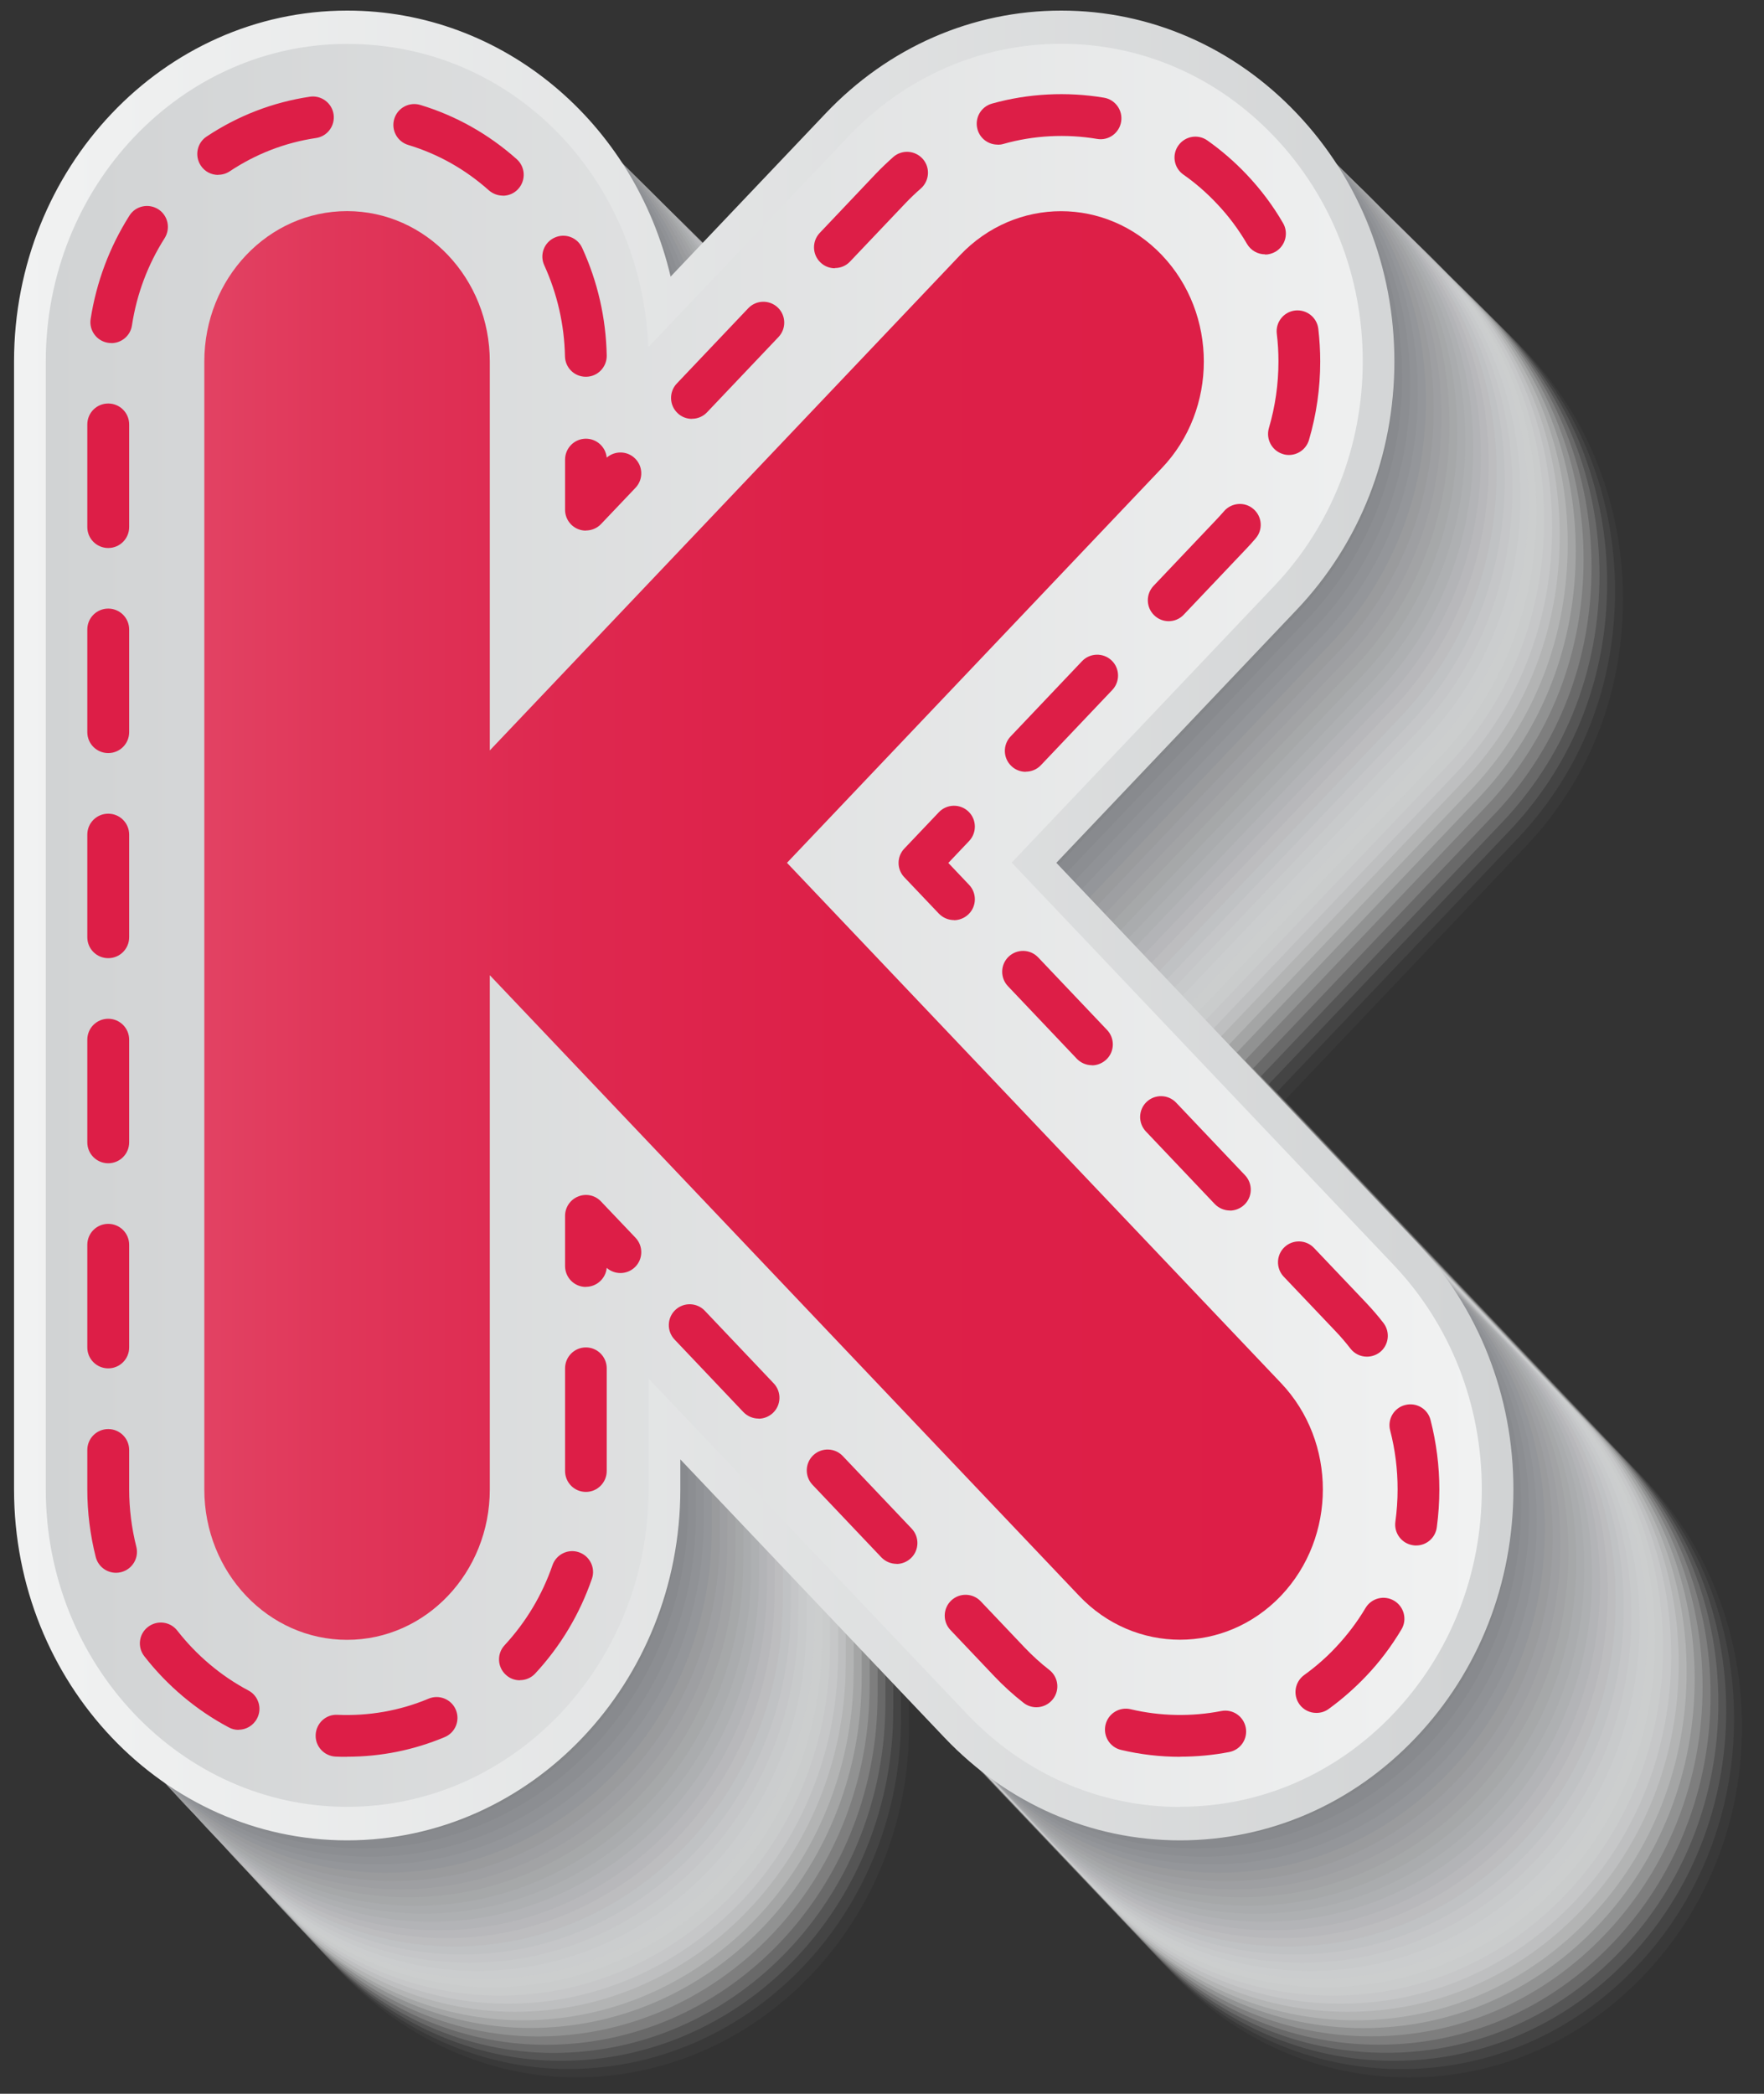 <svg width="75" height="89" viewBox="0 0 75 89" fill="none" xmlns="http://www.w3.org/2000/svg">
<rect x="0" y="0" width="75" height="89" fill="#333333" stroke="none"/>
<g style="mix-blend-mode:multiply">
<path opacity="0.03" d="M24.494 10.542C30.823 10.542 36.196 14.889 38.005 20.969C38.062 21.159 38.118 21.367 38.166 21.556C38.189 21.656 38.223 21.75 38.246 21.855L44.841 14.912C47.516 12.1 51.071 10.546 54.849 10.546C58.626 10.546 62.186 12.095 64.856 14.912C67.531 17.725 69.003 21.471 69.003 25.453C69.003 29.436 67.607 32.987 65.06 35.777C64.993 35.848 64.918 35.928 64.852 35.999L54.631 46.763L69.917 62.858C72.592 65.671 74.064 69.417 74.064 73.399C74.064 77.382 72.592 81.123 69.917 83.94C67.247 86.753 63.692 88.306 59.909 88.306C56.127 88.306 52.571 86.758 49.901 83.94L38.649 72.092V73.371C38.649 73.641 38.639 73.939 38.63 74.204C38.232 82.051 32.045 88.302 24.494 88.302C16.943 88.302 10.339 81.615 10.339 73.395V25.449C10.339 17.228 16.688 10.542 24.494 10.542Z" fill="#FBFBFB"/>
<path opacity="0.06" d="M24.167 10.219C30.501 10.219 35.879 14.571 37.673 20.665C37.725 20.845 37.787 21.068 37.834 21.253C37.858 21.352 37.896 21.433 37.92 21.532L44.519 14.581C47.189 11.768 50.744 10.219 54.522 10.219C58.3 10.219 61.855 11.768 64.525 14.581C67.195 17.393 68.667 21.134 68.667 25.112C68.667 29.09 67.266 32.646 64.719 35.435C64.653 35.506 64.577 35.591 64.511 35.658L54.29 46.421L69.586 62.526C72.256 65.339 73.728 69.08 73.728 73.058C73.728 77.035 72.256 80.776 69.586 83.589C66.916 86.402 63.365 87.951 59.583 87.951C55.8 87.951 52.254 86.402 49.58 83.589L38.308 71.722V73.001C38.308 73.261 38.303 73.579 38.289 73.834C37.901 81.686 31.713 87.946 24.163 87.946C16.612 87.946 10.017 81.264 10.017 73.053V25.107C10.017 16.896 16.361 10.214 24.163 10.214L24.167 10.219Z" fill="#F7F7F7"/>
<path opacity="0.1" d="M23.845 9.893C30.18 9.893 35.562 14.254 37.347 20.358C37.399 20.533 37.461 20.77 37.508 20.945C37.532 21.04 37.574 21.111 37.598 21.206L44.206 14.249C46.877 11.436 50.427 9.893 54.2 9.893C57.973 9.893 61.524 11.441 64.194 14.254C66.864 17.062 68.331 20.803 68.331 24.776C68.331 28.749 66.93 32.31 64.378 35.099C64.317 35.165 64.231 35.255 64.17 35.322L53.944 46.085L69.25 62.2C71.92 65.013 73.392 68.749 73.392 72.722C73.392 76.695 71.92 80.436 69.25 83.244C66.584 86.052 63.034 87.6 59.256 87.6C55.478 87.6 51.932 86.052 49.263 83.244L37.977 71.358V72.636C37.977 72.887 37.972 73.224 37.958 73.475C37.584 81.331 31.396 87.6 23.845 87.6C16.295 87.6 9.71 80.924 9.71 72.717V24.771C9.71 16.565 16.049 9.888 23.845 9.888V9.893Z" fill="#F3F3F3"/>
<path opacity="0.13" d="M23.519 9.571C29.853 9.571 35.245 13.937 37.02 20.059C37.072 20.23 37.139 20.476 37.181 20.651C37.205 20.741 37.257 20.803 37.276 20.898L43.889 13.932C46.559 11.124 50.105 9.575 53.878 9.575C57.651 9.575 61.197 11.124 63.867 13.932C66.532 16.74 68.004 20.476 68.004 24.444C68.004 28.413 66.603 31.978 64.047 34.763C63.985 34.829 63.9 34.919 63.839 34.985L53.613 45.749L68.923 61.868C71.593 64.676 73.06 68.412 73.06 72.385C73.06 76.359 71.593 80.095 68.923 82.903C66.258 85.711 62.712 87.259 58.939 87.259C55.166 87.259 51.62 85.711 48.95 82.903L37.645 70.998V72.281C37.645 72.528 37.64 72.878 37.626 73.12C37.266 80.98 31.079 87.264 23.523 87.264C15.968 87.264 9.402 80.592 9.402 72.395V24.449C9.402 16.247 15.736 9.58 23.523 9.58L23.519 9.571Z" fill="#EFEFEF"/>
<path opacity="0.16" d="M23.197 9.244C29.536 9.244 34.928 13.615 36.694 19.752C36.741 19.913 36.812 20.178 36.855 20.344C36.878 20.429 36.935 20.481 36.954 20.571L43.577 13.6C46.242 10.792 49.788 9.249 53.556 9.249C57.325 9.249 60.87 10.792 63.536 13.6C66.201 16.409 67.668 20.135 67.668 24.108C67.668 28.081 66.262 31.642 63.711 34.427C63.654 34.488 63.564 34.588 63.502 34.649L53.277 45.417L68.596 61.546C71.262 64.354 72.729 68.086 72.729 72.054C72.729 76.022 71.262 79.754 68.596 82.562C65.931 85.37 62.39 86.914 58.617 86.914C54.844 86.914 51.303 85.37 48.638 82.562L37.314 70.638V71.921C37.314 72.158 37.309 72.528 37.295 72.76C36.949 80.63 30.757 86.918 23.202 86.918C15.646 86.918 9.089 80.251 9.089 72.059V24.113C9.089 15.921 15.419 9.253 23.202 9.253L23.197 9.244Z" fill="#EBEBEB"/>
<path opacity="0.19" d="M22.87 8.922C29.209 8.922 34.606 13.302 36.367 19.448C36.414 19.605 36.485 19.879 36.528 20.04C36.552 20.126 36.613 20.163 36.632 20.249L43.26 13.269C45.925 10.466 49.466 8.922 53.23 8.922C56.993 8.922 60.539 10.466 63.2 13.269C65.865 16.072 67.328 19.799 67.328 23.767C67.328 27.735 65.921 31.301 63.365 34.086C63.308 34.147 63.214 34.246 63.157 34.308L52.931 45.076L68.255 61.215C70.921 64.018 72.388 67.749 72.388 71.713C72.388 75.677 70.921 79.408 68.255 82.211C65.595 85.015 62.054 86.558 58.285 86.558C54.517 86.558 50.976 85.015 48.316 82.211L36.973 70.269V71.552C36.973 71.779 36.968 72.168 36.954 72.39C36.623 80.265 30.43 86.563 22.87 86.563C15.31 86.563 8.768 79.9 8.768 71.718V23.772C8.768 15.584 15.092 8.926 22.87 8.926V8.922Z" fill="#E6E7E7"/>
<path opacity="0.23" d="M22.544 8.595C28.882 8.595 34.289 12.98 36.035 19.141C36.078 19.292 36.154 19.581 36.192 19.733C36.211 19.813 36.282 19.842 36.301 19.922L42.938 12.938C45.598 10.134 49.139 8.59 52.903 8.59C56.666 8.59 60.208 10.134 62.868 12.938C65.528 15.741 66.996 19.463 66.996 23.426C66.996 27.39 65.59 30.965 63.029 33.745C62.977 33.802 62.877 33.91 62.821 33.967L52.59 44.736L67.924 60.883C70.585 63.687 72.052 67.413 72.052 71.372C72.052 75.331 70.585 79.062 67.924 81.866C65.263 84.669 61.727 86.208 57.964 86.208C54.2 86.208 50.659 84.664 47.998 81.861L36.637 69.895V71.178C36.637 71.396 36.632 71.798 36.618 72.016C36.296 79.896 30.108 86.203 22.544 86.203C14.979 86.203 8.455 79.55 8.455 71.367V23.422C8.455 15.239 14.775 8.586 22.544 8.586V8.595Z" fill="#E2E3E3"/>
<path opacity="0.26" d="M22.222 8.273C28.565 8.273 33.971 12.663 35.709 18.843C35.751 18.985 35.827 19.288 35.865 19.435C35.884 19.511 35.96 19.529 35.979 19.61L42.62 12.616C45.281 9.817 48.817 8.273 52.576 8.273C56.335 8.273 59.871 9.817 62.532 12.616C65.192 15.414 66.655 19.136 66.655 23.1C66.655 27.064 65.249 30.639 62.683 33.418C62.631 33.475 62.527 33.584 62.475 33.641L52.245 44.414L67.588 60.566C70.248 63.365 71.711 67.087 71.711 71.05C71.711 75.014 70.248 78.736 67.588 81.535C64.932 84.333 61.396 85.877 57.632 85.877C53.869 85.877 50.337 84.333 47.676 81.535L36.296 69.549V70.833C36.296 71.041 36.291 71.462 36.282 71.671C35.974 79.56 29.787 85.877 22.217 85.877C14.647 85.877 8.138 79.229 8.138 71.05V23.105C8.138 14.931 14.453 8.278 22.217 8.278L22.222 8.273Z" fill="#DEDFE0"/>
<path opacity="0.29" d="M21.895 7.946C28.239 7.946 33.65 12.345 35.382 18.534C35.425 18.672 35.505 18.989 35.538 19.126C35.557 19.202 35.638 19.207 35.657 19.282L42.303 12.284C44.959 9.485 48.496 7.946 52.25 7.946C56.004 7.946 59.54 9.485 62.196 12.284C64.852 15.082 66.314 18.8 66.314 22.758C66.314 26.717 64.904 30.297 62.343 33.072C62.295 33.124 62.186 33.242 62.134 33.295L51.904 44.068L67.252 60.229C69.908 63.028 71.375 66.745 71.375 70.704C71.375 74.663 69.912 78.38 67.252 81.179C64.596 83.977 61.064 85.516 57.306 85.516C53.547 85.516 50.015 83.977 47.359 81.179L35.96 69.174V70.458C35.96 70.657 35.955 71.097 35.946 71.296C35.652 79.19 29.46 85.516 21.89 85.516C14.321 85.516 7.821 78.873 7.821 70.704V22.758C7.821 14.59 14.131 7.946 21.89 7.946H21.895Z" fill="#DADBDC"/>
<path opacity="0.32" d="M21.573 7.624C27.917 7.624 33.337 12.028 35.056 18.232C35.093 18.364 35.179 18.691 35.212 18.828C35.231 18.899 35.316 18.895 35.335 18.966L41.991 11.957C44.647 9.163 48.178 7.624 51.932 7.624C55.687 7.624 59.218 9.163 61.874 11.962C64.53 14.756 65.992 18.473 65.992 22.427C65.992 26.381 64.582 29.966 62.016 32.741C61.968 32.793 61.855 32.911 61.808 32.963L51.577 43.736L66.934 59.908C69.59 62.702 71.053 66.419 71.053 70.373C71.053 74.327 69.59 78.044 66.934 80.838C64.284 83.632 60.752 85.171 56.993 85.171C53.234 85.171 49.707 83.632 47.052 80.838L35.633 68.815V70.098C35.633 70.288 35.628 70.747 35.619 70.936C35.34 78.835 29.147 85.171 21.578 85.171C14.008 85.171 7.518 78.532 7.518 70.368V22.422C7.518 14.258 13.823 7.62 21.578 7.62L21.573 7.624Z" fill="#D6D7D8"/>
<path opacity="0.35" d="M21.246 7.298C27.595 7.298 33.015 11.707 34.729 17.929C34.767 18.052 34.852 18.398 34.885 18.525C34.904 18.592 34.994 18.578 35.013 18.649L41.674 11.636C44.325 8.842 47.856 7.303 51.606 7.303C55.355 7.303 58.887 8.842 61.538 11.636C64.189 14.429 65.652 18.142 65.652 22.091C65.652 26.041 64.241 29.63 61.67 32.405C61.628 32.452 61.509 32.575 61.462 32.627L51.227 43.401L66.594 59.577C69.245 62.37 70.707 66.083 70.707 70.037C70.707 73.991 69.245 77.704 66.594 80.498C63.943 83.291 60.416 84.83 56.662 84.83C52.908 84.83 49.381 83.291 46.73 80.498L35.292 68.456V69.739C35.292 69.919 35.288 70.397 35.278 70.577C35.013 78.485 28.821 84.83 21.246 84.83C13.672 84.83 7.2 78.196 7.2 70.042V22.096C7.2 13.942 13.501 7.307 21.246 7.307V7.298Z" fill="#D2D3D4"/>
<path opacity="0.39" d="M20.925 6.971C27.273 6.971 32.703 11.389 34.402 17.621C34.435 17.74 34.526 18.095 34.559 18.218C34.573 18.279 34.672 18.256 34.691 18.322L41.361 11.299C44.013 8.51 47.539 6.971 51.289 6.971C55.038 6.971 58.565 8.51 61.216 11.299C63.867 14.089 65.325 17.801 65.325 21.75C65.325 25.7 63.91 29.289 61.339 32.064C61.296 32.111 61.178 32.239 61.131 32.282L50.896 43.06L66.267 59.245C68.918 62.034 70.376 65.747 70.376 69.696C70.376 73.646 68.918 77.358 66.262 80.147C63.611 82.936 60.089 84.475 56.34 84.475C52.59 84.475 49.064 82.936 46.413 80.147L34.956 68.086V69.37C34.956 69.54 34.956 70.037 34.942 70.208C34.691 78.121 28.494 84.475 20.92 84.475C13.345 84.475 6.883 77.846 6.883 69.696V21.75C6.883 13.601 13.18 6.971 20.92 6.971H20.925Z" fill="#CECFD0"/>
<path opacity="0.42" d="M20.598 6.649C26.946 6.649 32.381 11.072 34.071 17.317C34.104 17.431 34.194 17.8 34.227 17.914C34.241 17.976 34.35 17.938 34.364 17.999L41.039 10.972C43.691 8.183 47.213 6.649 50.957 6.649C54.702 6.649 58.224 8.183 60.875 10.972C63.526 13.761 64.984 17.469 64.984 21.414C64.984 25.358 63.569 28.952 60.998 31.727C60.96 31.77 60.832 31.902 60.794 31.945L50.559 42.723L65.94 58.918C68.591 61.707 70.05 65.415 70.05 69.359C70.05 73.304 68.591 77.012 65.94 79.801C63.294 82.59 59.772 84.124 56.023 84.124C52.273 84.124 48.756 82.59 46.105 79.801L34.63 67.721V69.009C34.63 69.17 34.63 69.686 34.615 69.847C34.374 77.765 28.182 84.129 20.603 84.129C13.023 84.129 6.576 77.504 6.576 69.359V21.414C6.576 13.269 12.867 6.644 20.603 6.644L20.598 6.649Z" fill="#CACBCC"/>
<path opacity="0.45" d="M20.276 6.322C26.629 6.322 32.064 10.75 33.749 17.015C33.782 17.119 33.877 17.503 33.905 17.612C33.919 17.668 34.033 17.621 34.047 17.683L40.727 10.646C43.373 7.857 46.895 6.322 50.635 6.322C54.375 6.322 57.897 7.857 60.544 10.646C63.19 13.43 64.648 17.138 64.648 21.078C64.648 25.018 63.232 28.617 60.657 31.392C60.619 31.434 60.491 31.572 60.454 31.609L50.219 42.387L65.604 58.592C68.251 61.376 69.709 65.084 69.709 69.024C69.709 72.964 68.251 76.671 65.604 79.461C62.958 82.245 59.441 83.779 55.696 83.779C51.951 83.779 48.434 82.245 45.788 79.456L34.293 67.357V68.645C34.293 68.796 34.293 69.332 34.279 69.483C34.052 77.405 27.86 83.779 20.276 83.779C12.692 83.779 6.263 77.159 6.263 69.024V21.078C6.263 12.943 12.55 6.322 20.276 6.322Z" fill="#C6C7C8"/>
<path opacity="0.48" d="M19.949 6C26.302 6 31.746 10.438 33.417 16.712C33.446 16.811 33.545 17.209 33.569 17.309C33.583 17.361 33.702 17.309 33.711 17.361L40.4 10.319C43.047 7.535 46.564 6 50.304 6C54.044 6 57.561 7.535 60.207 10.319C62.854 13.104 64.307 16.807 64.307 20.747C64.307 24.686 62.892 28.285 60.312 31.055C60.274 31.093 60.141 31.235 60.108 31.273L49.868 42.051L65.263 58.26C67.91 61.045 69.363 64.748 69.363 68.688C69.363 72.627 67.905 76.331 65.259 79.115C62.617 81.899 59.1 83.434 55.36 83.434C51.62 83.434 48.102 81.899 45.456 79.115L33.943 66.992V68.28C33.943 68.427 33.943 68.976 33.934 69.118C33.721 77.05 27.524 83.434 19.94 83.434C12.356 83.434 5.936 76.818 5.936 68.688V20.742C5.936 12.611 12.219 5.996 19.94 5.996L19.949 6Z" fill="#C2C3C4"/>
<path opacity="0.52" d="M19.627 5.673C25.98 5.673 31.429 10.115 33.096 16.404C33.124 16.498 33.224 16.906 33.247 17.005C33.261 17.057 33.384 16.991 33.394 17.038L40.088 9.987C42.729 7.203 46.247 5.673 49.982 5.673C53.717 5.673 57.234 7.208 59.876 9.987C62.518 12.772 63.976 16.47 63.976 20.405C63.976 24.34 62.556 27.944 59.975 30.714C59.942 30.752 59.805 30.894 59.772 30.932L49.532 41.714L64.937 57.933C67.578 60.718 69.036 64.416 69.036 68.351C69.036 72.286 67.583 75.989 64.937 78.769C62.295 81.553 58.782 83.083 55.043 83.083C51.303 83.083 47.79 81.549 45.148 78.769L33.621 66.627V67.915C33.621 68.053 33.621 68.621 33.612 68.754C33.413 76.69 27.216 83.083 19.632 83.083C12.048 83.083 5.638 76.472 5.638 68.351V20.405C5.638 12.279 11.916 5.673 19.632 5.673H19.627Z" fill="#BDBEC0"/>
<path opacity="0.55" d="M19.301 5.351C25.659 5.351 31.108 9.798 32.764 16.1C32.793 16.186 32.892 16.612 32.916 16.702C32.93 16.749 33.058 16.673 33.067 16.721L39.771 9.665C42.412 6.885 45.925 5.351 49.655 5.351C53.386 5.351 56.903 6.881 59.54 9.665C62.182 12.445 63.635 16.143 63.635 20.073C63.635 24.004 62.215 27.612 59.635 30.382C59.602 30.415 59.46 30.567 59.431 30.6L49.191 41.383L64.601 57.611C67.242 60.39 68.696 64.089 68.696 68.019C68.696 71.95 67.242 75.648 64.601 78.432C61.964 81.212 58.451 82.742 54.716 82.742C50.981 82.742 47.468 81.212 44.831 78.432L33.285 66.272V67.56C33.285 67.688 33.285 68.275 33.276 68.398C33.091 76.339 26.894 82.742 19.305 82.742C11.717 82.742 5.326 76.136 5.326 68.019V20.073C5.326 11.957 11.598 5.351 19.305 5.351H19.301Z" fill="#B9BABC"/>
<path opacity="0.58" d="M18.974 5.025C25.332 5.025 30.79 9.481 32.433 15.797C32.456 15.878 32.565 16.314 32.584 16.399C32.594 16.442 32.731 16.356 32.74 16.399L39.449 9.334C42.086 6.554 45.598 5.025 49.329 5.025C53.059 5.025 56.567 6.554 59.209 9.334C61.845 12.114 63.299 15.807 63.299 19.733C63.299 23.658 61.879 27.276 59.294 30.042C59.265 30.075 59.119 30.226 59.09 30.259L48.85 41.042L64.269 57.275C66.906 60.054 68.359 63.748 68.359 67.678C68.359 71.609 66.906 75.302 64.264 78.082C61.628 80.862 58.12 82.391 54.385 82.391C50.649 82.391 47.146 80.862 44.505 78.082L32.939 65.903V67.191C32.939 67.309 32.939 67.915 32.93 68.029C32.755 75.98 26.563 82.387 18.969 82.387C11.376 82.387 4.999 75.785 4.999 67.678V19.733C4.999 11.621 11.267 5.025 18.969 5.025H18.974Z" fill="#B5B6B8"/>
<path opacity="0.61" d="M18.652 4.703C25.015 4.703 30.473 9.164 32.111 15.495C32.135 15.571 32.244 16.02 32.263 16.096C32.272 16.139 32.414 16.039 32.423 16.077L39.136 9.007C41.773 6.232 45.281 4.703 49.007 4.703C52.733 4.703 56.24 6.232 58.877 9.007C61.514 11.782 62.967 15.476 62.967 19.401C62.967 23.327 61.542 26.945 58.958 29.71C58.929 29.739 58.783 29.9 58.754 29.928L48.51 40.715L63.938 56.958C66.575 59.733 68.028 63.426 68.028 67.352C68.028 71.278 66.575 74.971 63.938 77.746C61.301 80.521 57.798 82.051 54.068 82.051C50.337 82.051 46.834 80.521 44.197 77.746L32.613 65.548V66.836C32.613 66.945 32.613 67.57 32.603 67.674C32.442 75.629 26.245 82.051 18.652 82.051C11.059 82.051 4.691 75.459 4.691 67.352V19.406C4.691 11.299 10.955 4.708 18.652 4.708V4.703Z" fill="#B1B2B4"/>
<path opacity="0.65" d="M18.326 4.376C24.688 4.376 30.156 8.846 31.78 15.187C31.799 15.258 31.912 15.717 31.931 15.788C31.941 15.826 32.087 15.717 32.097 15.75L38.819 8.671C41.456 5.896 44.959 4.371 48.685 4.371C52.41 4.371 55.914 5.901 58.551 8.671C61.187 11.446 62.636 15.134 62.636 19.055C62.636 22.976 61.211 26.599 58.622 29.364C58.598 29.393 58.442 29.554 58.418 29.582L48.174 40.369L63.606 56.621C66.243 59.396 67.692 63.085 67.692 67.006C67.692 70.927 66.239 74.62 63.606 77.391C60.974 80.166 57.471 81.69 53.745 81.69C50.02 81.69 46.517 80.161 43.88 77.391L32.277 65.173V66.461C32.277 66.561 32.277 67.2 32.267 67.299C32.12 75.26 25.924 81.69 18.326 81.69C10.727 81.69 4.374 75.103 4.374 67.001V19.055C4.374 10.958 10.633 4.366 18.326 4.366V4.376Z" fill="#ADAEB0"/>
<path opacity="0.68" d="M18.004 4.049C24.366 4.049 29.839 8.524 31.458 14.883C31.477 14.945 31.59 15.423 31.609 15.485C31.619 15.518 31.775 15.4 31.78 15.433L38.507 8.349C41.139 5.578 44.642 4.049 48.363 4.049C52.084 4.049 55.587 5.574 58.219 8.349C60.851 11.119 62.3 14.803 62.3 18.724C62.3 22.645 60.875 26.267 58.286 29.028C58.262 29.052 58.106 29.222 58.082 29.246L47.837 40.033L63.28 56.294C65.912 59.065 67.361 62.754 67.361 66.67C67.361 70.586 65.912 74.275 63.275 77.05C60.643 79.82 57.145 81.349 53.419 81.349C49.693 81.349 46.195 79.825 43.563 77.05L31.941 64.813V66.101C31.941 66.191 31.941 66.85 31.936 66.94C31.803 74.909 25.607 81.345 18.004 81.345C10.401 81.345 4.067 74.763 4.067 66.67V18.724C4.067 10.631 10.32 4.049 18.004 4.049Z" fill="#A9AAAC"/>
<path opacity="0.71" d="M17.677 3.727C24.044 3.727 29.517 8.207 31.126 14.581C31.145 14.638 31.259 15.126 31.273 15.187C31.282 15.216 31.444 15.088 31.448 15.116L38.185 8.027C40.817 5.257 44.315 3.732 48.032 3.732C51.748 3.732 55.251 5.257 57.878 8.027C60.511 10.797 61.959 14.477 61.959 18.398C61.959 22.319 60.534 25.941 57.94 28.702C57.921 28.726 57.755 28.896 57.736 28.92L47.492 39.707L62.939 55.973C65.571 58.743 67.02 62.427 67.02 66.344C67.02 70.26 65.571 73.944 62.939 76.714C60.312 79.484 56.813 81.009 53.092 81.009C49.371 81.009 45.873 79.484 43.245 76.714L31.605 64.459V65.751C31.605 65.832 31.605 66.509 31.6 66.59C31.481 74.564 25.28 81.014 17.677 81.014C10.074 81.014 3.749 74.436 3.749 66.348V18.402C3.749 10.314 9.998 3.737 17.677 3.737V3.727Z" fill="#A5A6A8"/>
<path opacity="0.74" d="M17.355 3.401C23.722 3.401 29.204 7.89 30.8 14.273C30.814 14.325 30.937 14.827 30.946 14.879C30.951 14.908 31.122 14.766 31.126 14.789L37.867 7.691C40.495 4.926 43.993 3.401 47.71 3.401C51.426 3.401 54.924 4.926 57.552 7.691C60.179 10.457 61.628 14.136 61.628 18.052C61.628 21.968 60.198 25.596 57.604 28.356C57.585 28.375 57.419 28.55 57.4 28.569L47.151 39.361L62.608 55.637C65.235 58.402 66.684 62.082 66.684 65.998C66.684 69.914 65.235 73.594 62.608 76.359C59.98 79.124 56.486 80.649 52.77 80.649C49.054 80.649 45.56 79.124 42.928 76.359L31.268 64.08V65.373C31.268 65.444 31.268 66.14 31.264 66.211C31.155 74.19 24.958 80.649 17.355 80.649C9.752 80.649 3.437 74.076 3.437 65.998V18.052C3.437 9.973 9.681 3.401 17.355 3.401Z" fill="#A1A2A4"/>
<path opacity="0.77" d="M17.028 3.078C23.396 3.078 28.882 7.572 30.473 13.97C30.487 14.012 30.61 14.529 30.62 14.576C30.625 14.6 30.8 14.448 30.804 14.472L37.55 7.369C40.178 4.603 43.672 3.078 47.383 3.078C51.094 3.078 54.588 4.603 57.215 7.369C59.843 10.134 61.287 13.809 61.287 17.72C61.287 21.632 59.857 25.264 57.258 28.024C57.244 28.043 57.069 28.223 57.055 28.238L46.805 39.029L62.272 55.315C64.899 58.08 66.343 61.755 66.343 65.666C66.343 69.578 64.894 73.257 62.267 76.022C59.644 78.788 56.15 80.308 52.434 80.308C48.718 80.308 45.229 78.783 42.602 76.022L30.923 63.725V65.017C30.923 65.079 30.923 65.794 30.918 65.856C30.823 73.839 24.626 80.308 17.019 80.308C9.411 80.308 3.115 73.74 3.115 65.666V17.72C3.115 9.646 9.354 3.078 17.019 3.078H17.028Z" fill="#9D9EA1"/>
<path opacity="0.81" d="M16.706 2.751C23.078 2.751 28.57 7.25 30.146 13.666C30.156 13.704 30.284 14.235 30.293 14.273C30.298 14.291 30.478 14.13 30.483 14.149L37.238 7.037C39.861 4.276 43.35 2.751 47.061 2.751C50.773 2.751 54.261 4.271 56.884 7.037C59.507 9.798 60.956 13.472 60.956 17.384C60.956 21.295 59.526 24.927 56.927 27.688C56.913 27.702 56.737 27.887 56.723 27.901L46.474 38.693L61.945 54.983C64.567 57.743 66.016 61.418 66.016 65.33C66.016 69.241 64.572 72.911 61.945 75.677C59.322 78.437 55.833 79.962 52.122 79.962C48.41 79.962 44.921 78.442 42.299 75.677L30.601 63.36V64.652C30.601 64.704 30.601 65.439 30.601 65.491C30.52 73.484 24.319 79.957 16.711 79.957C9.104 79.957 2.817 73.394 2.817 65.325V17.379C2.817 9.31 9.052 2.747 16.711 2.747L16.706 2.751Z" fill="#999A9D"/>
<path opacity="0.84" d="M16.38 2.43C22.752 2.43 28.248 6.938 29.82 13.364C29.829 13.397 29.957 13.937 29.966 13.97C29.966 13.989 30.156 13.814 30.16 13.828L36.921 6.711C39.543 3.95 43.028 2.43 46.739 2.43C50.451 2.43 53.935 3.95 56.557 6.711C59.18 9.471 60.624 13.141 60.624 17.048C60.624 20.955 59.194 24.592 56.591 27.348C56.581 27.362 56.401 27.551 56.387 27.561L46.138 38.353L61.618 54.652C64.241 57.413 65.685 61.083 65.685 64.989C65.685 68.896 64.241 72.566 61.618 75.327C58.996 78.087 55.511 79.607 51.8 79.607C48.088 79.607 44.604 78.087 41.981 75.327L30.265 62.991V64.284C30.265 64.331 30.265 65.079 30.265 65.122C30.198 73.12 23.997 79.607 16.384 79.607C8.772 79.607 2.5 73.049 2.5 64.989V17.043C2.5 8.984 8.73 2.425 16.384 2.425L16.38 2.43Z" fill="#949699"/>
<path opacity="0.87" d="M16.053 2.103C22.425 2.103 27.926 6.616 29.488 13.056C29.498 13.08 29.625 13.638 29.635 13.662C29.635 13.676 29.829 13.492 29.834 13.506L36.603 6.379C39.226 3.618 42.706 2.103 46.412 2.103C50.119 2.103 53.603 3.623 56.221 6.379C58.839 9.135 60.283 12.805 60.283 16.707C60.283 20.609 58.849 24.25 56.245 27.006C56.236 27.016 56.051 27.21 56.041 27.22L45.788 38.016L61.277 54.325C63.9 57.086 65.339 60.751 65.339 64.653C65.339 68.555 63.895 72.225 61.273 74.981C58.655 77.737 55.17 79.257 51.464 79.257C47.757 79.257 44.273 77.737 41.655 74.981L29.919 62.626V63.919C29.919 63.957 29.919 64.724 29.919 64.757C29.867 72.76 23.665 79.257 16.048 79.257C8.431 79.257 2.178 72.703 2.178 64.648V16.702C2.178 8.647 8.403 2.094 16.048 2.094L16.053 2.103Z" fill="#909295"/>
<path opacity="0.9" d="M15.731 1.781C22.108 1.781 27.614 6.298 29.162 12.757C29.166 12.776 29.304 13.349 29.308 13.368C29.308 13.378 29.507 13.183 29.512 13.193L36.286 6.061C38.904 3.305 42.384 1.785 46.091 1.785C49.797 1.785 53.277 3.305 55.895 6.061C58.513 8.817 59.957 12.482 59.957 16.38C59.957 20.277 58.522 23.928 55.914 26.679C55.909 26.689 55.72 26.883 55.71 26.892L45.456 37.689L60.951 54.007C63.569 56.763 65.013 60.428 65.013 64.326C65.013 68.223 63.569 71.893 60.951 74.649C58.333 77.405 54.853 78.925 51.151 78.925C47.449 78.925 43.97 77.405 41.347 74.649L29.593 62.275V63.568C29.593 63.596 29.593 64.382 29.593 64.411C29.555 72.423 23.348 78.925 15.731 78.925C8.114 78.925 1.87 72.376 1.87 64.33V16.384C1.87 8.334 8.091 1.79 15.731 1.79V1.781Z" fill="#8C8E91"/>
<path opacity="0.94" d="M15.405 1.454C21.781 1.454 27.292 5.981 28.835 12.45C28.835 12.464 28.977 13.046 28.982 13.06C28.982 13.065 29.185 12.861 29.19 12.866L35.969 5.725C38.587 2.969 42.062 1.454 45.764 1.454C49.466 1.454 52.941 2.969 55.559 5.725C58.177 8.481 59.616 12.142 59.616 16.039C59.616 19.936 58.181 23.587 55.573 26.338C55.573 26.343 55.374 26.547 55.369 26.552L45.115 37.348L60.619 53.671C63.237 56.427 64.676 60.087 64.676 63.985C64.676 67.882 63.237 71.542 60.619 74.298C58.006 77.054 54.527 78.57 50.825 78.57C47.123 78.57 43.648 77.054 41.03 74.298L29.261 61.906V63.199C29.261 63.199 29.261 64.023 29.261 64.042C29.233 72.059 23.031 78.57 15.409 78.57C7.787 78.57 1.558 72.025 1.558 63.985V16.039C1.558 7.998 7.773 1.454 15.409 1.454H15.405Z" fill="#888A8D"/>
<path opacity="0.97" d="M15.083 1.132C21.459 1.132 26.974 5.664 28.508 12.147C28.508 12.152 28.65 12.753 28.65 12.758C28.65 12.758 28.863 12.545 28.863 12.55L35.652 5.404C38.265 2.653 41.74 1.137 45.437 1.137C49.135 1.137 52.609 2.653 55.222 5.404C57.836 8.155 59.275 11.816 59.275 15.708C59.275 19.601 57.836 23.256 55.227 26.008C55.227 26.008 55.028 26.216 55.024 26.221L44.77 37.017L60.278 53.35C62.892 56.101 64.331 59.761 64.331 63.654C64.331 67.546 62.892 71.207 60.274 73.958C57.66 76.709 54.186 78.225 50.488 78.225C46.791 78.225 43.316 76.709 40.703 73.958L28.915 61.542V62.835C28.915 62.835 28.915 63.668 28.915 63.678C28.901 71.699 22.7 78.225 15.078 78.225C7.456 78.225 1.236 71.685 1.236 63.654V15.708C1.236 7.672 7.447 1.137 15.078 1.137L15.083 1.132Z" fill="#848689"/>
<path d="M50.176 77.874C46.484 77.874 43.009 76.359 40.396 73.607L28.589 61.172V63.308C28.589 71.339 22.387 77.869 14.761 77.869C7.134 77.869 0.933 71.339 0.933 63.308V15.362C0.933 7.331 7.134 0.801 14.761 0.801C21.142 0.801 26.662 5.337 28.186 11.839L28.328 12.45L35.34 5.067C37.953 2.316 41.423 0.801 45.12 0.801C48.817 0.801 52.288 2.316 54.901 5.067C57.514 7.819 58.953 11.474 58.953 15.362C58.953 19.25 57.514 22.91 54.901 25.662L44.443 36.671L59.961 53.013C62.575 55.764 64.014 59.42 64.014 63.308C64.014 67.196 62.575 70.856 59.961 73.607C57.353 76.359 53.878 77.869 50.186 77.869L50.176 77.874Z" fill="#808285"/>
</g>
<path d="M50.176 78.229C46.394 78.229 42.834 76.676 40.159 73.863L28.925 62.034V63.312C28.925 71.538 22.572 78.229 14.761 78.229C6.95 78.229 0.597 71.538 0.597 63.312V15.367C0.597 7.141 6.95 0.45 14.761 0.45C21.398 0.45 26.979 5.223 28.513 11.758L35.103 4.821C37.778 2.003 41.338 0.45 45.12 0.45C48.903 0.45 52.463 2.003 55.137 4.821C57.812 7.638 59.285 11.384 59.285 15.367C59.285 19.349 57.812 23.099 55.133 25.917L44.912 36.676L60.193 52.767C62.868 55.584 64.345 59.33 64.345 63.312C64.345 67.295 62.873 71.045 60.193 73.863C57.519 76.68 53.963 78.229 50.176 78.229Z" fill="url(#paint0_linear_53_37693)"/>
<path d="M50.176 76.808C46.754 76.808 43.534 75.406 41.111 72.854L27.576 58.6V63.307C27.576 70.747 21.824 76.803 14.761 76.803C7.698 76.803 1.946 70.747 1.946 63.307V15.362C1.946 7.922 7.698 1.866 14.761 1.866C21.824 1.866 27.264 7.596 27.567 14.755L36.055 5.815C38.478 3.267 41.693 1.861 45.12 1.861C48.548 1.861 51.762 3.263 54.186 5.815C56.605 8.363 57.94 11.753 57.94 15.357C57.94 18.96 56.605 22.351 54.186 24.899L43.014 36.666L59.247 53.761C61.666 56.309 63.001 59.699 63.001 63.303C63.001 66.906 61.666 70.297 59.247 72.844C56.828 75.392 53.608 76.799 50.186 76.799L50.176 76.808Z" fill="url(#paint1_linear_53_37693)"/>
<path d="M24.911 54.704C24.418 54.704 24.025 54.306 24.025 53.814V51.683C24.025 51.318 24.248 50.991 24.584 50.859C24.92 50.721 25.308 50.807 25.554 51.072L27.022 52.615C27.358 52.971 27.344 53.534 26.989 53.87C26.653 54.188 26.137 54.193 25.796 53.894C25.753 54.344 25.375 54.699 24.911 54.699V54.704Z" fill="#DD1E47"/>
<path d="M14.756 74.677C14.595 74.677 14.429 74.677 14.268 74.668C13.781 74.644 13.397 74.232 13.421 73.74C13.445 73.252 13.852 72.864 14.349 72.892C15.67 72.949 16.995 72.722 18.221 72.206C18.671 72.016 19.192 72.229 19.381 72.679C19.571 73.134 19.358 73.65 18.908 73.839C17.587 74.393 16.191 74.673 14.756 74.673V74.677ZM10.14 73.531C9.998 73.531 9.856 73.498 9.729 73.427C8.351 72.698 7.106 71.651 6.135 70.401C5.832 70.013 5.903 69.454 6.292 69.156C6.68 68.858 7.234 68.924 7.537 69.312C8.356 70.363 9.402 71.244 10.557 71.855C10.992 72.082 11.158 72.622 10.926 73.053C10.765 73.356 10.457 73.527 10.14 73.527V73.531ZM22.103 71.424C21.886 71.424 21.672 71.348 21.502 71.187C21.142 70.856 21.119 70.292 21.455 69.933C22.364 68.948 23.05 67.806 23.49 66.532C23.651 66.068 24.158 65.822 24.617 65.983C25.081 66.144 25.327 66.651 25.166 67.11C24.645 68.616 23.836 69.97 22.757 71.135C22.581 71.325 22.345 71.419 22.103 71.419V71.424ZM4.933 66.855C4.535 66.855 4.175 66.589 4.071 66.187C3.835 65.254 3.712 64.283 3.712 63.308V61.636C3.712 61.144 4.109 60.746 4.602 60.746C5.094 60.746 5.492 61.144 5.492 61.636V63.308C5.492 64.136 5.596 64.956 5.795 65.746C5.918 66.22 5.629 66.703 5.155 66.826C5.084 66.845 5.009 66.855 4.938 66.855H4.933ZM24.911 63.417C24.418 63.417 24.025 63.019 24.025 62.526V58.165C24.025 57.672 24.423 57.275 24.911 57.275C25.398 57.275 25.796 57.672 25.796 58.165V62.526C25.796 63.019 25.398 63.417 24.911 63.417ZM4.602 58.165C4.109 58.165 3.712 57.767 3.712 57.275V52.913C3.712 52.421 4.109 52.023 4.602 52.023C5.094 52.023 5.492 52.421 5.492 52.913V57.275C5.492 57.767 5.094 58.165 4.602 58.165ZM4.602 49.447C4.109 49.447 3.712 49.049 3.712 48.557V44.196C3.712 43.703 4.109 43.305 4.602 43.305C5.094 43.305 5.492 43.703 5.492 44.196V48.557C5.492 49.049 5.094 49.447 4.602 49.447ZM4.602 40.729C4.109 40.729 3.712 40.331 3.712 39.839V35.478C3.712 34.985 4.109 34.588 4.602 34.588C5.094 34.588 5.492 34.985 5.492 35.478V39.839C5.492 40.331 5.094 40.729 4.602 40.729ZM4.602 32.011C4.109 32.011 3.712 31.614 3.712 31.121V26.76C3.712 26.267 4.109 25.87 4.602 25.87C5.094 25.87 5.492 26.267 5.492 26.76V31.121C5.492 31.614 5.094 32.011 4.602 32.011ZM4.602 23.294C4.109 23.294 3.712 22.896 3.712 22.403V18.042C3.712 17.549 4.109 17.152 4.602 17.152C5.094 17.152 5.492 17.549 5.492 18.042V22.403C5.492 22.896 5.094 23.294 4.602 23.294ZM24.906 16.015C24.423 16.015 24.03 15.632 24.021 15.144C23.992 13.794 23.694 12.492 23.14 11.275C22.936 10.83 23.131 10.304 23.58 10.101C24.025 9.897 24.551 10.091 24.754 10.541C25.412 11.981 25.763 13.515 25.796 15.111C25.805 15.599 25.417 16.006 24.93 16.015C24.925 16.015 24.915 16.015 24.911 16.015H24.906ZM4.729 14.581C4.682 14.581 4.639 14.581 4.592 14.571C4.109 14.495 3.778 14.041 3.854 13.558C4.1 11.986 4.654 10.508 5.501 9.168C5.761 8.751 6.311 8.633 6.727 8.893C7.139 9.154 7.262 9.703 7.002 10.12C6.282 11.252 5.813 12.502 5.61 13.832C5.544 14.273 5.165 14.585 4.734 14.585L4.729 14.581ZM21.379 8.316C21.171 8.316 20.958 8.24 20.787 8.093C19.779 7.193 18.624 6.545 17.355 6.161C16.886 6.019 16.621 5.522 16.763 5.053C16.905 4.584 17.402 4.319 17.871 4.461C19.386 4.92 20.768 5.697 21.971 6.767C22.335 7.094 22.368 7.653 22.042 8.022C21.867 8.221 21.625 8.32 21.379 8.32V8.316ZM9.274 7.435C8.985 7.435 8.706 7.297 8.536 7.037C8.266 6.63 8.375 6.076 8.782 5.806C10.121 4.916 11.598 4.347 13.175 4.111C13.658 4.04 14.112 4.376 14.183 4.859C14.254 5.342 13.923 5.796 13.435 5.867C12.119 6.062 10.884 6.54 9.766 7.283C9.615 7.383 9.444 7.43 9.274 7.43V7.435Z" fill="#DD1E47"/>
<path d="M24.911 22.555C24.802 22.555 24.688 22.536 24.584 22.493C24.248 22.361 24.025 22.034 24.025 21.669V19.538C24.025 19.046 24.423 18.648 24.911 18.648C25.375 18.648 25.753 19.003 25.796 19.453C26.137 19.155 26.657 19.16 26.989 19.477C27.344 19.813 27.358 20.377 27.022 20.732L25.554 22.276C25.384 22.456 25.147 22.55 24.911 22.55V22.555Z" fill="#DD1E47"/>
<path d="M43.61 32.807C43.392 32.807 43.17 32.727 42.999 32.561C42.644 32.225 42.63 31.661 42.966 31.306L46.005 28.105C46.342 27.75 46.905 27.736 47.26 28.072C47.615 28.408 47.629 28.971 47.293 29.327L44.254 32.528C44.079 32.712 43.847 32.802 43.61 32.802V32.807ZM49.689 26.405C49.471 26.405 49.248 26.324 49.078 26.159C48.723 25.823 48.709 25.259 49.045 24.904L51.719 22.086C51.833 21.968 51.937 21.849 52.041 21.731C52.359 21.362 52.922 21.314 53.291 21.636C53.665 21.954 53.708 22.517 53.386 22.886C53.263 23.033 53.135 23.171 53.002 23.313L50.328 26.13C50.153 26.315 49.921 26.405 49.684 26.405H49.689ZM54.801 19.34C54.716 19.34 54.636 19.33 54.55 19.302C54.082 19.165 53.812 18.667 53.949 18.198C54.219 17.28 54.356 16.328 54.356 15.362C54.356 14.969 54.333 14.576 54.285 14.183C54.228 13.695 54.579 13.255 55.066 13.198C55.554 13.146 55.994 13.492 56.051 13.979C56.103 14.434 56.132 14.903 56.132 15.362C56.132 16.498 55.971 17.621 55.654 18.7C55.54 19.089 55.185 19.34 54.801 19.34ZM29.418 17.805C29.2 17.805 28.977 17.725 28.807 17.559C28.452 17.223 28.438 16.659 28.774 16.304L31.813 13.103C32.149 12.748 32.712 12.734 33.067 13.07C33.422 13.406 33.437 13.97 33.1 14.325L30.061 17.526C29.886 17.711 29.654 17.801 29.418 17.801V17.805ZM35.496 11.403C35.278 11.403 35.056 11.323 34.885 11.157C34.53 10.821 34.516 10.257 34.852 9.902L37.214 7.411C37.456 7.156 37.716 6.909 37.981 6.672C38.351 6.35 38.909 6.388 39.236 6.758C39.558 7.127 39.52 7.686 39.151 8.013C38.928 8.207 38.71 8.415 38.502 8.633L36.14 11.119C35.965 11.304 35.733 11.394 35.496 11.394V11.403ZM53.788 10.811C53.485 10.811 53.187 10.655 53.021 10.371C52.657 9.746 52.221 9.163 51.719 8.638C51.289 8.183 50.815 7.771 50.313 7.421C49.911 7.137 49.816 6.583 50.1 6.185C50.385 5.782 50.938 5.688 51.336 5.972C51.932 6.393 52.496 6.881 53.007 7.421C53.599 8.046 54.12 8.737 54.55 9.481C54.797 9.902 54.655 10.447 54.233 10.698C54.091 10.778 53.94 10.821 53.788 10.821V10.811ZM42.412 6.147C42.024 6.147 41.669 5.891 41.56 5.498C41.428 5.025 41.702 4.537 42.176 4.404C43.709 3.973 45.362 3.888 46.938 4.153C47.421 4.234 47.748 4.693 47.667 5.176C47.587 5.659 47.127 5.991 46.645 5.905C45.328 5.683 43.941 5.754 42.663 6.118C42.583 6.142 42.502 6.152 42.422 6.152L42.412 6.147Z" fill="#DD1E47"/>
<path d="M40.561 39.11C40.325 39.11 40.093 39.015 39.917 38.835L38.45 37.291C38.123 36.951 38.123 36.411 38.45 36.07L39.917 34.526C40.254 34.171 40.817 34.157 41.172 34.493C41.527 34.829 41.541 35.393 41.205 35.748L40.32 36.681L41.205 37.614C41.541 37.969 41.527 38.532 41.172 38.868C41.002 39.029 40.779 39.115 40.561 39.115V39.11Z" fill="#DD1E47"/>
<path d="M50.176 74.677C49.329 74.677 48.481 74.578 47.662 74.383C47.184 74.27 46.891 73.792 47.004 73.313C47.118 72.835 47.596 72.541 48.074 72.655C49.324 72.953 50.664 72.977 51.923 72.731C52.406 72.636 52.87 72.949 52.965 73.432C53.059 73.915 52.747 74.379 52.264 74.474C51.582 74.606 50.882 74.672 50.176 74.672V74.677ZM55.966 72.811C55.691 72.811 55.417 72.683 55.246 72.442C54.962 72.044 55.052 71.49 55.45 71.201C55.923 70.86 56.378 70.467 56.785 70.032C57.268 69.52 57.699 68.957 58.058 68.351C58.309 67.929 58.854 67.792 59.275 68.043C59.696 68.294 59.838 68.838 59.587 69.26C59.157 69.98 58.65 70.657 58.073 71.258C57.585 71.77 57.05 72.238 56.487 72.646C56.331 72.759 56.151 72.811 55.971 72.811H55.966ZM44.06 72.57C43.87 72.57 43.676 72.508 43.515 72.38C43.08 72.04 42.663 71.661 42.28 71.258L40.41 69.288C40.074 68.933 40.088 68.37 40.443 68.033C40.798 67.697 41.361 67.711 41.698 68.067L43.568 70.036C43.894 70.377 44.245 70.699 44.614 70.984C45.002 71.287 45.068 71.845 44.765 72.229C44.59 72.451 44.33 72.57 44.065 72.57H44.06ZM38.119 66.475C37.882 66.475 37.65 66.381 37.475 66.201L34.544 63.113C34.208 62.758 34.222 62.195 34.578 61.858C34.933 61.522 35.496 61.536 35.832 61.892L38.763 64.979C39.099 65.334 39.084 65.898 38.729 66.234C38.559 66.395 38.336 66.48 38.119 66.48V66.475ZM60.208 65.694C60.17 65.694 60.127 65.694 60.085 65.685C59.597 65.618 59.261 65.168 59.327 64.685C59.389 64.231 59.422 63.767 59.422 63.307C59.422 62.46 59.318 61.617 59.105 60.802C58.981 60.329 59.27 59.841 59.744 59.723C60.217 59.6 60.705 59.884 60.823 60.362C61.069 61.323 61.197 62.318 61.197 63.312C61.197 63.852 61.159 64.397 61.088 64.927C61.027 65.372 60.648 65.694 60.212 65.694H60.208ZM32.253 60.3C32.017 60.3 31.785 60.206 31.609 60.026L28.679 56.938C28.343 56.583 28.357 56.02 28.712 55.683C29.067 55.347 29.631 55.361 29.967 55.717L32.897 58.804C33.233 59.159 33.219 59.723 32.864 60.059C32.693 60.22 32.471 60.305 32.253 60.305V60.3ZM58.115 57.668C57.85 57.668 57.59 57.549 57.415 57.322C57.216 57.066 57.003 56.815 56.785 56.588L54.579 54.267C54.243 53.912 54.257 53.349 54.612 53.013C54.967 52.676 55.53 52.691 55.867 53.046L58.073 55.366C58.333 55.641 58.584 55.93 58.821 56.237C59.119 56.626 59.048 57.185 58.664 57.483C58.503 57.606 58.309 57.668 58.12 57.668H58.115ZM52.292 51.455C52.056 51.455 51.824 51.36 51.648 51.18L48.718 48.093C48.382 47.737 48.396 47.174 48.751 46.838C49.106 46.502 49.67 46.516 50.006 46.871L52.936 49.958C53.272 50.314 53.258 50.877 52.903 51.213C52.733 51.374 52.51 51.459 52.292 51.459V51.455ZM46.427 45.28C46.19 45.28 45.958 45.185 45.783 45.005L42.853 41.918C42.517 41.563 42.531 40.999 42.886 40.663C43.241 40.327 43.804 40.341 44.14 40.696L47.071 43.783C47.407 44.139 47.393 44.702 47.038 45.038C46.867 45.199 46.645 45.285 46.427 45.285V45.28Z" fill="#DD1E47"/>
<path d="M54.465 58.79L33.46 36.676L49.405 19.889C51.776 17.393 51.776 13.345 49.405 10.849C47.033 8.353 43.189 8.353 40.817 10.849L20.825 31.898V15.367C20.825 11.834 18.108 8.974 14.756 8.974C11.405 8.974 8.687 11.834 8.687 15.367V63.312C8.687 66.845 11.405 69.705 14.756 69.705C18.108 69.705 20.825 66.845 20.825 63.312V41.454L45.878 67.83C47.061 69.08 48.619 69.7 50.172 69.7C51.724 69.7 53.277 69.075 54.465 67.83C56.837 65.334 56.837 61.286 54.465 58.79Z" fill="url(#paint2_linear_53_37693)"/>
<defs>
<linearGradient id="paint0_linear_53_37693" x1="0.592" y1="39.342" x2="64.34" y2="39.342" gradientUnits="userSpaceOnUse">
<stop stop-color="#F1F2F2"/>
<stop offset="1" stop-color="#D1D3D4"/>
</linearGradient>
<linearGradient id="paint1_linear_53_37693" x1="1.941" y1="39.342" x2="62.991" y2="39.342" gradientUnits="userSpaceOnUse">
<stop stop-color="#D1D3D4"/>
<stop offset="1" stop-color="#F1F2F2"/>
</linearGradient>
<linearGradient id="paint2_linear_53_37693" x1="8.687" y1="39.342" x2="56.245" y2="39.342" gradientUnits="userSpaceOnUse">
<stop stop-color="#E24263"/>
<stop offset="0.11" stop-color="#E0375A"/>
<stop offset="0.32" stop-color="#DE284F"/>
<stop offset="0.57" stop-color="#DD2048"/>
<stop offset="1" stop-color="#DD1E47"/>
</linearGradient>
</defs>
</svg>
